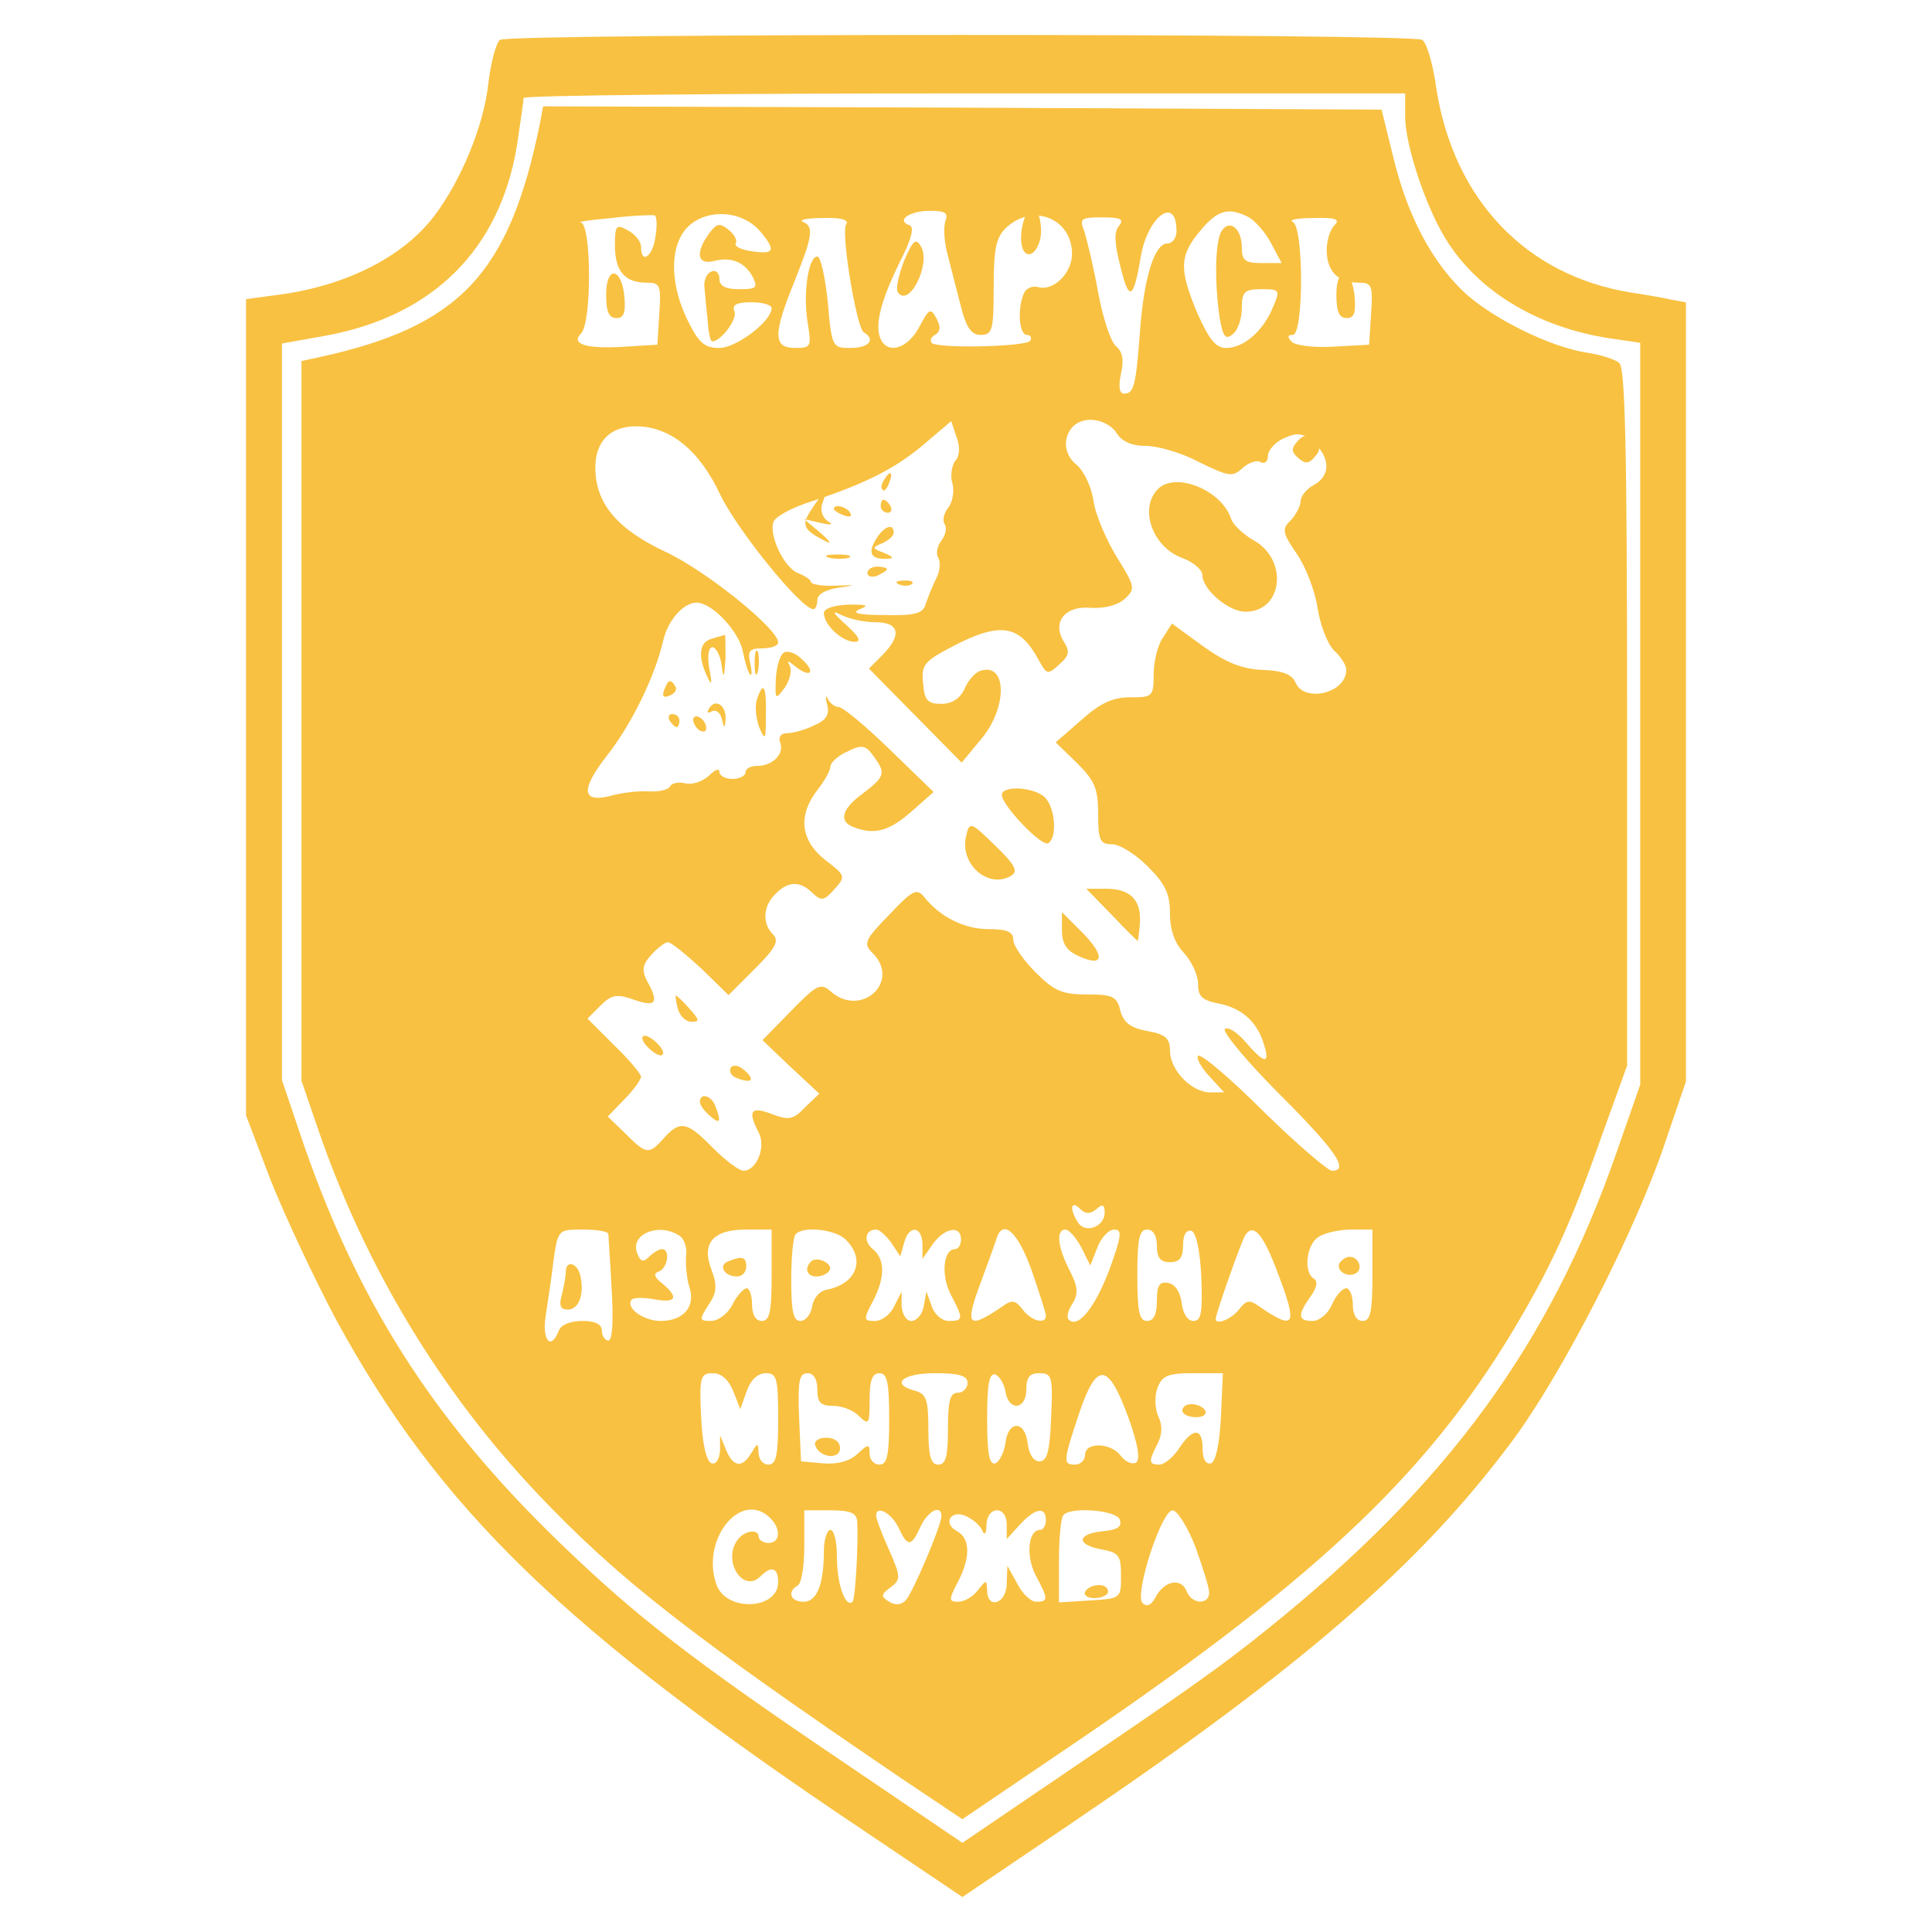 <svg xmlns="http://www.w3.org/2000/svg" xmlns:xlink="http://www.w3.org/1999/xlink" version="1.1" width="1000" height="1000" viewBox="0 0 1000 1000" xml:space="preserve">
<desc>Created with Fabric.js 3.5.0</desc>
<defs>
</defs>
<rect x="0" y="0" width="100%" height="100%" fill="rgba(51,51,51,0)"/>
<g transform="matrix(0.435 0 0 0.435 534.393 386.578)" id="b18a8e05-3f3c-49b9-b940-e98a12ee3b6f">
<rect style="stroke: none; stroke-width: 1; stroke-dasharray: none; stroke-linecap: butt; stroke-dashoffset: 0; stroke-linejoin: miter; stroke-miterlimit: 4; is-custom-font: none; font-file-url: none; fill: rgb(255,255,255); fill-rule: nonzero; opacity: 1; visibility: hidden;" vector-effect="non-scaling-stroke" x="-540" y="-540" rx="0" ry="0" width="1080" height="1080"/>
</g>
<g transform="matrix(0.338 0 0 -0.338 499.995 499.994)" id="849957">
<path style="stroke: none; stroke-width: 1; stroke-dasharray: none; stroke-linecap: butt; stroke-dashoffset: 0; stroke-linejoin: miter; stroke-miterlimit: 4; is-custom-font: none; font-file-url: none; fill: rgb(248,193,65); fill-rule: nonzero; opacity: 1;" vector-effect="non-scaling-stroke" transform=" translate(-2027.5, -1923.75)" d="M 1314 3342 C 1308 3338 1300 3308 1296 3275 C 1289 3210 1254 3126 1213 3072 C 1165 3009 1076 2964 970 2951 L 925 2945 L 925 2320 L 925 1695 L 963 1595 C 985 1540 1030 1444 1063 1382 C 1221 1092 1412 907 1869 601 L 2022 498 L 2189 611 C 2542 850 2722 1006 2863 1195 C 2940 1298 3054 1520 3099 1656 L 3130 1747 L 3130 2343 L 3130 2940 L 3108 2944 C 3095 2947 3067 2952 3046 2955 C 2885 2981 2775 3097 2748 3266 C 2743 3304 2733 3338 2726 3342 C 2712 3352 1329 3352 1314 3342 z M 2700 3225 C 2700 3179 2734 3079 2766 3031 C 2816 2954 2907 2901 3013 2885 L 3060 2878 L 3060 2310 L 3060 1742 L 3024 1639 C 2922 1345 2765 1130 2490 909 C 2417 850 2364 813 2178 687 L 2022 581 L 1845 701 C 1608 861 1523 927 1406 1040 C 1209 1230 1092 1415 1006 1672 L 980 1749 L 980 2313 L 980 2877 L 1047 2889 C 1211 2919 1314 3021 1340 3181 C 1345 3216 1350 3248 1350 3253 C 1350 3257 1654 3260 2025 3260 L 2700 3260 L 2700 3225 z" stroke-linecap="round"/>
</g>
<g transform="matrix(0.338 0 0 -0.338 499.111 498.33)" id="41556">
<path style="stroke: none; stroke-width: 1; stroke-dasharray: none; stroke-linecap: butt; stroke-dashoffset: 0; stroke-linejoin: miter; stroke-miterlimit: 4; is-custom-font: none; font-file-url: none; fill: rgb(248,193,65); fill-rule: nonzero; opacity: 1;" vector-effect="non-scaling-stroke" transform=" translate(-2025, -1928.5)" d="M 1375 3213 C 1328 2983 1252 2903 1038 2856 L 1010 2850 L 1010 2299 L 1010 1748 L 1036 1672 C 1108 1463 1222 1274 1370 1117 C 1495 985 1604 900 1928 680 L 2022 617 L 2168 716 C 2554 976 2728 1138 2864 1363 C 2922 1460 2953 1526 3001 1663 L 3040 1771 L 3040 2304 C 3040 2719 3037 2840 3028 2847 C 3021 2853 2998 2860 2977 2863 C 2922 2872 2838 2913 2793 2953 C 2742 3000 2704 3071 2682 3162 L 2664 3235 L 2022 3238 L 1380 3240 L 1375 3213 z M 1552 3040 C 1548 3010 1530 2997 1530 3025 C 1530 3033 1521 3044 1510 3050 C 1492 3060 1490 3058 1490 3027 C 1490 2988 1505 2970 1538 2970 C 1559 2970 1561 2967 1558 2923 L 1555 2875 L 1506 2872 C 1446 2868 1422 2876 1438 2892 C 1455 2909 1454 3059 1438 3062 C 1431 3063 1452 3066 1485 3069 C 1518 3073 1548 3074 1551 3073 C 1554 3072 1555 3057 1552 3040 z M 1713 3048 C 1737 3019 1734 3013 1700 3018 C 1684 3020 1672 3026 1675 3030 C 1678 3034 1673 3044 1664 3051 C 1650 3062 1646 3061 1634 3045 C 1613 3016 1616 2997 1641 3003 C 1668 3010 1688 3002 1701 2979 C 1709 2962 1707 2960 1680 2960 C 1659 2960 1650 2965 1650 2976 C 1650 2985 1644 2990 1638 2987 C 1631 2985 1626 2974 1627 2964 C 1628 2954 1630 2930 1632 2913 C 1633 2895 1636 2880 1639 2880 C 1652 2880 1678 2914 1673 2926 C 1669 2936 1676 2940 1699 2940 C 1716 2940 1730 2936 1730 2931 C 1730 2911 1676 2870 1650 2870 C 1627 2870 1618 2878 1601 2913 C 1578 2960 1574 3010 1591 3041 C 1613 3083 1680 3087 1713 3048 z M 1996 3064 C 1993 3055 1994 3032 2000 3011 C 2005 2991 2014 2956 2020 2933 C 2028 2901 2036 2890 2050 2890 C 2068 2890 2070 2897 2070 2963 C 2070 3024 2074 3040 2090 3055 C 2131 3092 2190 3068 2190 3014 C 2190 2985 2162 2957 2139 2963 C 2129 2966 2119 2961 2116 2953 C 2106 2929 2109 2890 2121 2890 C 2126 2890 2129 2886 2126 2881 C 2120 2872 1991 2869 1976 2877 C 1972 2880 1973 2886 1980 2890 C 1989 2895 1989 2903 1982 2916 C 1973 2932 1971 2930 1956 2902 C 1938 2868 1906 2859 1896 2886 C 1888 2907 1898 2945 1928 3005 C 1944 3037 1949 3055 1941 3058 C 1920 3065 1941 3080 1972 3080 C 1996 3080 2001 3077 1996 3064 z M 2350 3049 C 2350 3039 2344 3030 2336 3030 C 2316 3030 2300 2977 2294 2895 C 2288 2814 2285 2800 2270 2800 C 2262 2800 2261 2811 2265 2831 C 2270 2852 2267 2865 2257 2873 C 2249 2880 2237 2917 2230 2955 C 2223 2994 2213 3035 2209 3048 C 2201 3068 2203 3070 2236 3070 C 2265 3070 2270 3067 2262 3057 C 2254 3048 2255 3030 2264 2995 C 2277 2941 2284 2943 2295 3008 C 2305 3071 2350 3105 2350 3049 z M 2461 3070 C 2471 3064 2487 3046 2495 3030 L 2511 3000 L 2480 3000 C 2455 3000 2450 3004 2450 3024 C 2450 3053 2431 3068 2419 3049 C 2409 3033 2408 2971 2416 2917 C 2421 2887 2425 2882 2436 2891 C 2444 2897 2450 2915 2450 2931 C 2450 2956 2454 2960 2480 2960 C 2508 2960 2509 2959 2498 2933 C 2483 2896 2453 2870 2426 2870 C 2410 2870 2400 2883 2382 2923 C 2354 2990 2354 3011 2386 3049 C 2413 3082 2430 3086 2461 3070 z M 1844 3059 C 1836 3045 1860 2901 1871 2894 C 1890 2883 1879 2870 1851 2870 C 1823 2870 1822 2871 1816 2940 C 1812 2979 1805 3010 1800 3010 C 1786 3010 1778 2953 1785 2910 C 1791 2872 1791 2870 1766 2870 C 1732 2870 1732 2891 1765 2972 C 1793 3042 1795 3056 1778 3063 C 1771 3066 1784 3069 1808 3069 C 1837 3070 1849 3066 1844 3059 z M 2592 3058 C 2585 3051 2580 3034 2580 3020 C 2580 2988 2597 2970 2628 2970 C 2649 2970 2651 2967 2648 2923 L 2645 2875 L 2591 2872 C 2561 2870 2532 2874 2527 2879 C 2519 2887 2520 2890 2528 2890 C 2545 2890 2545 3056 2528 3063 C 2521 3066 2535 3069 2560 3069 C 2594 3070 2601 3067 2592 3058 z M 2011 2697 C 2006 2690 2003 2674 2007 2662 C 2010 2650 2007 2633 2000 2625 C 1994 2617 1991 2606 1995 2600 C 1999 2594 1996 2583 1990 2575 C 1984 2567 1981 2556 1985 2549 C 1989 2543 1988 2528 1982 2517 C 1976 2505 1969 2487 1966 2478 C 1962 2463 1949 2460 1903 2461 C 1863 2461 1851 2464 1865 2470 C 1880 2476 1876 2477 1848 2477 C 1825 2476 1810 2471 1810 2464 C 1810 2446 1838 2420 1857 2420 C 1868 2420 1864 2428 1844 2446 C 1823 2465 1821 2469 1837 2461 C 1849 2455 1872 2450 1889 2450 C 1926 2450 1930 2430 1899 2399 L 1879 2379 L 1950 2307 L 2021 2235 L 2050 2270 C 2092 2319 2091 2391 2048 2375 C 2041 2372 2030 2360 2025 2347 C 2018 2333 2006 2325 1990 2325 C 1969 2325 1964 2330 1962 2356 C 1959 2385 1963 2390 2009 2414 C 2081 2451 2110 2446 2139 2392 C 2151 2370 2153 2369 2170 2385 C 2186 2399 2187 2405 2177 2421 C 2159 2451 2180 2476 2220 2472 C 2240 2471 2260 2476 2271 2486 C 2287 2501 2287 2504 2259 2549 C 2243 2575 2226 2614 2223 2635 C 2220 2657 2208 2682 2197 2691 C 2167 2715 2181 2760 2218 2760 C 2234 2760 2250 2752 2258 2740 C 2266 2727 2281 2720 2303 2720 C 2322 2720 2359 2709 2385 2695 C 2430 2673 2436 2672 2451 2686 C 2461 2695 2474 2699 2479 2695 C 2485 2692 2490 2696 2490 2705 C 2490 2713 2501 2726 2515 2732 C 2536 2741 2543 2740 2560 2725 C 2586 2702 2586 2674 2560 2660 C 2549 2654 2540 2643 2540 2635 C 2540 2628 2533 2615 2525 2606 C 2511 2593 2512 2587 2534 2555 C 2548 2535 2562 2498 2566 2472 C 2570 2446 2581 2417 2591 2407 C 2602 2397 2610 2384 2610 2377 C 2610 2341 2545 2326 2532 2358 C 2527 2370 2512 2376 2482 2377 C 2451 2378 2426 2388 2391 2413 L 2343 2448 L 2329 2426 C 2321 2415 2315 2389 2315 2370 C 2315 2336 2313 2335 2279 2335 C 2252 2335 2233 2326 2204 2300 L 2165 2266 L 2198 2234 C 2225 2207 2230 2195 2230 2156 C 2230 2116 2233 2110 2251 2110 C 2263 2110 2287 2095 2306 2076 C 2333 2049 2340 2034 2340 2004 C 2340 1979 2347 1959 2361 1944 C 2373 1931 2383 1910 2383 1896 C 2383 1877 2389 1871 2415 1866 C 2450 1859 2474 1838 2484 1803 C 2494 1772 2484 1774 2455 1808 C 2442 1823 2428 1831 2424 1827 C 2420 1823 2457 1778 2508 1727 C 2595 1640 2615 1610 2588 1610 C 2582 1610 2534 1651 2483 1701 C 2432 1752 2387 1790 2383 1786 C 2380 1783 2387 1769 2400 1755 L 2423 1730 L 2402 1730 C 2373 1730 2340 1764 2340 1794 C 2340 1813 2333 1819 2305 1824 C 2279 1829 2269 1837 2264 1855 C 2259 1877 2252 1880 2213 1880 C 2175 1880 2163 1885 2134 1914 C 2115 1933 2100 1955 2100 1964 C 2100 1976 2090 1980 2062 1980 C 2025 1980 1987 1999 1963 2030 C 1952 2043 1945 2039 1910 2002 C 1873 1964 1870 1958 1884 1944 C 1929 1900 1867 1843 1820 1885 C 1805 1898 1799 1895 1760 1855 L 1716 1810 L 1759 1769 L 1803 1728 L 1781 1707 C 1763 1688 1756 1687 1730 1697 C 1698 1709 1693 1702 1710 1669 C 1722 1647 1707 1610 1687 1610 C 1680 1610 1659 1626 1640 1645 C 1601 1685 1590 1688 1565 1660 C 1542 1634 1538 1635 1506 1667 L 1479 1693 L 1505 1720 C 1519 1734 1530 1750 1530 1754 C 1530 1758 1512 1780 1489 1802 L 1448 1843 L 1468 1863 C 1485 1880 1493 1881 1519 1872 C 1553 1860 1558 1867 1539 1901 C 1531 1917 1532 1926 1546 1941 C 1555 1951 1567 1960 1571 1960 C 1576 1960 1598 1942 1622 1920 L 1664 1879 L 1704 1919 C 1736 1951 1742 1962 1732 1972 C 1715 1989 1717 2016 1736 2034 C 1755 2054 1774 2054 1793 2035 C 1806 2023 1810 2023 1826 2041 C 1844 2061 1843 2062 1812 2086 C 1774 2116 1770 2154 1800 2193 C 1811 2207 1820 2223 1820 2229 C 1820 2235 1832 2246 1846 2252 C 1868 2263 1874 2262 1886 2245 C 1905 2219 1904 2214 1870 2188 C 1837 2164 1832 2145 1856 2136 C 1887 2124 1910 2130 1944 2160 L 1978 2190 L 1911 2255 C 1874 2291 1839 2320 1833 2320 C 1827 2320 1819 2326 1816 2333 C 1813 2339 1812 2336 1815 2324 C 1819 2309 1814 2300 1795 2292 C 1781 2285 1762 2280 1753 2280 C 1744 2280 1740 2274 1743 2266 C 1750 2249 1732 2230 1708 2230 C 1698 2230 1690 2226 1690 2220 C 1690 2215 1681 2210 1670 2210 C 1659 2210 1650 2215 1650 2221 C 1650 2227 1643 2224 1634 2215 C 1624 2206 1609 2201 1599 2203 C 1588 2206 1577 2204 1574 2198 C 1571 2193 1556 2190 1542 2191 C 1527 2192 1502 2189 1487 2185 C 1439 2172 1436 2192 1478 2246 C 1515 2293 1551 2366 1564 2422 C 1571 2453 1595 2480 1615 2480 C 1639 2480 1680 2436 1686 2405 C 1689 2389 1694 2373 1697 2370 C 1700 2367 1700 2375 1697 2388 C 1693 2406 1696 2410 1716 2410 C 1729 2410 1740 2414 1740 2419 C 1740 2440 1628 2530 1567 2558 C 1493 2593 1460 2632 1460 2687 C 1460 2727 1483 2750 1522 2750 C 1574 2750 1619 2714 1651 2646 C 1676 2593 1775 2470 1794 2470 C 1797 2470 1800 2476 1800 2484 C 1800 2493 1813 2500 1833 2503 C 1861 2507 1860 2507 1828 2506 C 1807 2505 1790 2508 1790 2512 C 1790 2515 1781 2521 1771 2525 C 1750 2532 1725 2583 1733 2604 C 1736 2612 1762 2626 1791 2635 C 1876 2663 1922 2687 1965 2724 L 2005 2758 L 2013 2734 C 2019 2719 2018 2704 2011 2697 z M 2227 1551 C 2237 1560 2240 1558 2240 1546 C 2240 1524 2210 1513 2199 1531 C 2186 1551 2188 1566 2202 1552 C 2210 1544 2217 1543 2227 1551 z M 1480 1513 C 1480 1508 1483 1470 1485 1428 C 1488 1379 1486 1350 1480 1350 C 1475 1350 1470 1357 1470 1365 C 1470 1375 1460 1380 1440 1380 C 1422 1380 1407 1374 1404 1365 C 1392 1334 1378 1350 1384 1388 C 1387 1408 1393 1446 1396 1473 C 1403 1520 1403 1520 1441 1520 C 1463 1520 1480 1517 1480 1513 z M 1588 1511 C 1596 1507 1601 1492 1599 1479 C 1598 1466 1600 1445 1604 1432 C 1614 1402 1595 1380 1560 1380 C 1533 1380 1505 1401 1516 1413 C 1520 1416 1535 1416 1551 1413 C 1584 1407 1588 1416 1563 1437 C 1550 1447 1548 1453 1558 1456 C 1571 1462 1575 1490 1562 1490 C 1558 1490 1549 1485 1542 1478 C 1533 1469 1529 1471 1524 1484 C 1513 1513 1557 1531 1588 1511 z M 1730 1450 C 1730 1394 1727 1380 1715 1380 C 1706 1380 1700 1389 1700 1405 C 1700 1419 1696 1430 1692 1430 C 1687 1430 1677 1419 1670 1405 C 1663 1391 1648 1380 1637 1380 C 1619 1380 1619 1382 1633 1404 C 1646 1423 1647 1434 1638 1458 C 1622 1499 1640 1520 1691 1520 L 1730 1520 L 1730 1450 z M 1844 1504 C 1874 1474 1860 1437 1815 1428 C 1803 1426 1794 1415 1792 1402 C 1790 1390 1782 1380 1774 1380 C 1763 1380 1760 1395 1760 1443 C 1760 1478 1763 1510 1767 1513 C 1779 1526 1829 1520 1844 1504 z M 1913 1500 L 1927 1479 L 1933 1500 C 1940 1527 1960 1526 1961 1498 L 1961 1475 L 1977 1498 C 1995 1523 2020 1527 2020 1505 C 2020 1497 2016 1490 2011 1490 C 1993 1490 1989 1451 2004 1421 C 2024 1383 2024 1380 2001 1380 C 1991 1380 1979 1390 1975 1403 L 1967 1425 L 1963 1403 C 1961 1390 1952 1380 1944 1380 C 1936 1380 1930 1390 1929 1403 L 1929 1425 L 1918 1403 C 1912 1390 1899 1380 1888 1380 C 1871 1380 1870 1382 1885 1410 C 1904 1447 1904 1474 1885 1490 C 1870 1502 1873 1520 1890 1520 C 1895 1520 1905 1511 1913 1500 z M 2128 1458 C 2140 1423 2150 1392 2150 1388 C 2150 1374 2127 1380 2114 1398 C 2103 1412 2098 1413 2083 1402 C 2030 1366 2025 1372 2051 1441 C 2062 1471 2073 1501 2075 1508 C 2085 1536 2107 1516 2128 1458 z M 2204 1493 L 2218 1465 L 2229 1493 C 2235 1508 2246 1520 2255 1520 C 2267 1520 2266 1510 2247 1458 C 2225 1400 2199 1368 2185 1382 C 2181 1385 2184 1397 2191 1407 C 2200 1422 2199 1433 2186 1458 C 2168 1493 2165 1520 2180 1520 C 2185 1520 2196 1508 2204 1493 z M 2320 1495 C 2320 1477 2325 1470 2340 1470 C 2355 1470 2360 1477 2360 1496 C 2360 1512 2365 1520 2373 1518 C 2380 1515 2386 1489 2388 1447 C 2390 1393 2388 1380 2376 1380 C 2367 1380 2360 1391 2358 1407 C 2356 1424 2348 1436 2338 1438 C 2324 1441 2320 1435 2320 1411 C 2320 1390 2315 1380 2305 1380 C 2293 1380 2290 1394 2290 1450 C 2290 1506 2293 1520 2305 1520 C 2314 1520 2320 1511 2320 1495 z M 2506 1451 C 2536 1372 2531 1365 2477 1402 C 2462 1413 2457 1412 2446 1398 C 2435 1383 2410 1373 2410 1383 C 2410 1391 2449 1501 2455 1511 C 2468 1531 2483 1513 2506 1451 z M 2650 1450 C 2650 1394 2647 1380 2635 1380 C 2626 1380 2620 1389 2620 1405 C 2620 1419 2615 1430 2610 1430 C 2604 1430 2594 1419 2588 1405 C 2582 1391 2569 1380 2558 1380 C 2536 1380 2535 1389 2555 1417 C 2565 1431 2567 1441 2560 1445 C 2544 1455 2549 1498 2568 1509 C 2577 1515 2600 1520 2618 1520 L 2650 1520 L 2650 1450 z M 1671 1273 L 1682 1245 L 1692 1273 C 1698 1290 1709 1300 1721 1300 C 1738 1300 1740 1292 1740 1230 C 1740 1174 1737 1160 1725 1160 C 1717 1160 1710 1168 1710 1178 C 1709 1194 1709 1194 1699 1178 C 1685 1154 1671 1156 1660 1183 L 1651 1205 L 1651 1182 C 1650 1168 1645 1160 1638 1162 C 1630 1165 1624 1191 1622 1233 C 1619 1295 1621 1300 1640 1300 C 1653 1300 1664 1290 1671 1273 z M 1800 1275 C 1800 1255 1805 1250 1824 1250 C 1838 1250 1856 1243 1864 1234 C 1879 1220 1880 1222 1880 1259 C 1880 1289 1884 1300 1895 1300 C 1907 1300 1910 1286 1910 1230 C 1910 1174 1907 1160 1895 1160 C 1887 1160 1880 1167 1880 1177 C 1880 1192 1878 1192 1861 1176 C 1849 1165 1830 1160 1808 1162 L 1775 1165 L 1772 1233 C 1770 1288 1772 1300 1785 1300 C 1794 1300 1800 1291 1800 1275 z M 2030 1285 C 2030 1277 2023 1270 2015 1270 C 2003 1270 2000 1257 2000 1215 C 2000 1173 1997 1160 1985 1160 C 1974 1160 1970 1173 1970 1214 C 1970 1259 1967 1268 1950 1273 C 1911 1283 1930 1300 1980 1300 C 2018 1300 2030 1296 2030 1285 z M 2088 1272 C 2093 1241 2120 1244 2120 1275 C 2120 1294 2125 1300 2140 1300 C 2159 1300 2161 1295 2158 1233 C 2156 1180 2152 1165 2140 1165 C 2131 1165 2124 1176 2122 1193 C 2118 1228 2092 1228 2088 1193 C 2086 1179 2079 1165 2073 1162 C 2063 1159 2060 1177 2060 1230 C 2060 1283 2063 1301 2073 1298 C 2079 1295 2086 1284 2088 1272 z M 2276 1233 C 2291 1191 2295 1168 2288 1163 C 2282 1160 2272 1164 2265 1173 C 2250 1194 2210 1195 2210 1175 C 2210 1167 2203 1160 2195 1160 C 2176 1160 2176 1164 2201 1239 C 2228 1318 2245 1317 2276 1233 z M 2418 1233 C 2416 1191 2410 1165 2403 1162 C 2395 1160 2390 1168 2390 1184 C 2390 1217 2375 1217 2354 1185 C 2345 1171 2331 1160 2324 1160 C 2307 1160 2307 1165 2321 1192 C 2328 1206 2329 1220 2322 1234 C 2317 1246 2316 1265 2321 1278 C 2328 1296 2337 1300 2375 1300 L 2421 1300 L 2418 1233 z M 1728 1078 C 1745 1061 1743 1040 1725 1040 C 1717 1040 1710 1045 1710 1050 C 1710 1062 1688 1059 1678 1045 C 1654 1013 1686 962 1713 989 C 1730 1006 1740 1002 1740 980 C 1740 938 1662 934 1646 975 C 1620 1044 1683 1123 1728 1078 z M 1861 1073 C 1863 1035 1858 955 1854 950 C 1843 940 1830 977 1830 1018 C 1830 1041 1826 1060 1820 1060 C 1815 1060 1810 1045 1810 1028 C 1810 976 1799 950 1779 950 C 1759 950 1753 965 1770 975 C 1776 978 1780 1006 1780 1036 L 1780 1090 L 1820 1090 C 1851 1090 1860 1086 1861 1073 z M 1925 1062 C 1938 1034 1944 1034 1958 1065 C 1969 1089 1990 1100 1990 1081 C 1990 1067 1947 966 1936 953 C 1929 945 1920 944 1910 950 C 1897 958 1897 961 1912 972 C 1928 984 1928 988 1910 1029 C 1899 1053 1890 1077 1890 1082 C 1890 1099 1915 1085 1925 1062 z M 2053 1058 C 2056 1051 2059 1055 2059 1068 C 2060 1097 2090 1098 2090 1068 L 2090 1046 L 2110 1068 C 2134 1094 2150 1096 2150 1075 C 2150 1067 2146 1060 2141 1060 C 2123 1060 2119 1021 2134 991 C 2154 954 2154 950 2135 950 C 2127 950 2114 962 2106 978 L 2091 1005 L 2090 978 C 2090 947 2060 937 2060 968 C 2059 984 2059 984 2046 968 C 2039 958 2025 950 2016 950 C 2001 950 2001 953 2015 980 C 2035 1018 2034 1047 2014 1058 C 1990 1071 2006 1093 2030 1080 C 2040 1075 2051 1065 2053 1058 z M 2263 1076 C 2267 1065 2260 1060 2237 1058 C 2197 1054 2196 1037 2236 1030 C 2262 1025 2265 1021 2265 990 C 2265 955 2265 955 2218 952 L 2170 949 L 2170 1013 C 2170 1048 2173 1080 2177 1083 C 2190 1096 2258 1090 2263 1076 z M 2379 1034 C 2390 1003 2400 972 2400 964 C 2400 945 2374 946 2366 965 C 2358 987 2333 983 2319 959 C 2312 945 2305 941 2298 948 C 2285 961 2327 1090 2344 1090 C 2351 1090 2367 1065 2379 1034 z" stroke-linecap="round"/>
</g>
<g transform="matrix(0.338 0 0 -0.338 318.568 153.106)" id="553098">
<path style="stroke: none; stroke-width: 1; stroke-dasharray: none; stroke-linecap: butt; stroke-dashoffset: 0; stroke-linejoin: miter; stroke-miterlimit: 4; is-custom-font: none; font-file-url: none; fill: rgb(248,193,65); fill-rule: nonzero; opacity: 1;" vector-effect="non-scaling-stroke" transform=" translate(-1504.289, -2924.088)" d="M 1490 2926 C 1490 2900 1494 2890 1506 2890 C 1517 2890 1520 2898 1518 2922 C 1514 2968 1490 2971 1490 2926 z" stroke-linecap="round"/>
</g>
<g transform="matrix(0.338 0 0 -0.338 533.679 119.657)" id="534363">
<path style="stroke: none; stroke-width: 1; stroke-dasharray: none; stroke-linecap: butt; stroke-dashoffset: 0; stroke-linejoin: miter; stroke-miterlimit: 4; is-custom-font: none; font-file-url: none; fill: rgb(248,193,65); fill-rule: nonzero; opacity: 1;" vector-effect="non-scaling-stroke" transform=" translate(-2124.677, -3020.534)" d="M 2116 3044 C 2104 3013 2109 2980 2125 2986 C 2133 2990 2140 3005 2140 3020 C 2140 3053 2125 3068 2116 3044 z" stroke-linecap="round"/>
</g>
<g transform="matrix(0.338 0 0 -0.338 471.184 139.062)" id="189463">
<path style="stroke: none; stroke-width: 1; stroke-dasharray: none; stroke-linecap: butt; stroke-dashoffset: 0; stroke-linejoin: miter; stroke-miterlimit: 4; is-custom-font: none; font-file-url: none; fill: rgb(248,193,65); fill-rule: nonzero; opacity: 1;" vector-effect="non-scaling-stroke" transform=" translate(-1944.424, -2964.567)" d="M 1935 2977 C 1927 2956 1922 2935 1925 2929 C 1942 2903 1976 2971 1961 2998 C 1953 3012 1949 3009 1935 2977 z" stroke-linecap="round"/>
</g>
<g transform="matrix(0.338 0 0 -0.338 696.542 153.106)" id="511242">
<path style="stroke: none; stroke-width: 1; stroke-dasharray: none; stroke-linecap: butt; stroke-dashoffset: 0; stroke-linejoin: miter; stroke-miterlimit: 4; is-custom-font: none; font-file-url: none; fill: rgb(248,193,65); fill-rule: nonzero; opacity: 1;" vector-effect="non-scaling-stroke" transform=" translate(-2594.289, -2924.088)" d="M 2580 2926 C 2580 2900 2584 2890 2596 2890 C 2607 2890 2610 2898 2608 2922 C 2604 2968 2580 2971 2580 2926 z" stroke-linecap="round"/>
</g>
<g transform="matrix(0.338 0 0 -0.338 675.97 232.534)" id="40931">
<path style="stroke: none; stroke-width: 1; stroke-dasharray: none; stroke-linecap: butt; stroke-dashoffset: 0; stroke-linejoin: miter; stroke-miterlimit: 4; is-custom-font: none; font-file-url: none; fill: rgb(248,193,65); fill-rule: nonzero; opacity: 1;" vector-effect="non-scaling-stroke" transform=" translate(-2535, -2695)" d="M 2521 2706 C 2512 2696 2513 2690 2524 2681 C 2534 2672 2540 2673 2549 2684 C 2558 2694 2557 2700 2546 2709 C 2536 2718 2530 2717 2521 2706 z" stroke-linecap="round"/>
</g>
<g transform="matrix(0.338 0 0 -0.338 458.777 249.412)" id="30650">
<path style="stroke: none; stroke-width: 1; stroke-dasharray: none; stroke-linecap: butt; stroke-dashoffset: 0; stroke-linejoin: miter; stroke-miterlimit: 4; is-custom-font: none; font-file-url: none; fill: rgb(248,193,65); fill-rule: nonzero; opacity: 1;" vector-effect="non-scaling-stroke" transform=" translate(-1908.658, -2646.321)" d="M 1905 2649 C 1901 2643 1900 2637 1903 2634 C 1905 2631 1910 2636 1913 2645 C 1920 2662 1914 2665 1905 2649 z" stroke-linecap="round"/>
</g>
<g transform="matrix(0.338 0 0 -0.338 627.854 283.094)" id="823439">
<path style="stroke: none; stroke-width: 1; stroke-dasharray: none; stroke-linecap: butt; stroke-dashoffset: 0; stroke-linejoin: miter; stroke-miterlimit: 4; is-custom-font: none; font-file-url: none; fill: rgb(248,193,65); fill-rule: nonzero; opacity: 1;" vector-effect="non-scaling-stroke" transform=" translate(-2396.207, -2549.215)" d="M 2312 2638 C 2282 2608 2304 2548 2350 2532 C 2366 2526 2380 2514 2380 2506 C 2380 2484 2420 2450 2446 2450 C 2503 2450 2512 2529 2459 2559 C 2443 2568 2427 2583 2424 2592 C 2410 2636 2339 2665 2312 2638 z" stroke-linecap="round"/>
</g>
<g transform="matrix(0.338 0 0 -0.338 423.12 268.244)" id="828219">
<path style="stroke: none; stroke-width: 1; stroke-dasharray: none; stroke-linecap: butt; stroke-dashoffset: 0; stroke-linejoin: miter; stroke-miterlimit: 4; is-custom-font: none; font-file-url: none; fill: rgb(248,193,65); fill-rule: nonzero; opacity: 1;" vector-effect="non-scaling-stroke" transform=" translate(-1805.83, -2592.057)" d="M 1797 2606 C 1780 2581 1784 2574 1820 2556 C 1828 2552 1824 2558 1810 2570 L 1785 2591 L 1810 2585 C 1828 2581 1831 2582 1821 2588 C 1813 2594 1810 2605 1813 2614 C 1822 2637 1815 2634 1797 2606 z" stroke-linecap="round"/>
</g>
<g transform="matrix(0.338 0 0 -0.338 458.623 262.027)" id="802270">
<path style="stroke: none; stroke-width: 1; stroke-dasharray: none; stroke-linecap: butt; stroke-dashoffset: 0; stroke-linejoin: miter; stroke-miterlimit: 4; is-custom-font: none; font-file-url: none; fill: rgb(248,193,65); fill-rule: nonzero; opacity: 1;" vector-effect="non-scaling-stroke" transform=" translate(-1908.205, -2610)" d="M 1900 2610 C 1900 2605 1905 2600 1911 2600 C 1916 2600 1918 2605 1915 2610 C 1912 2616 1907 2620 1904 2620 C 1902 2620 1900 2616 1900 2610 z" stroke-linecap="round"/>
</g>
<g transform="matrix(0.338 0 0 -0.338 436.019 264.68)" id="653951">
<path style="stroke: none; stroke-width: 1; stroke-dasharray: none; stroke-linecap: butt; stroke-dashoffset: 0; stroke-linejoin: miter; stroke-miterlimit: 4; is-custom-font: none; font-file-url: none; fill: rgb(248,193,65); fill-rule: nonzero; opacity: 1;" vector-effect="non-scaling-stroke" transform=" translate(-1842.998, -2602.309)" d="M 1830 2606 C 1830 2604 1837 2599 1846 2596 C 1854 2593 1858 2594 1855 2600 C 1849 2610 1830 2614 1830 2606 z" stroke-linecap="round"/>
</g>
<g transform="matrix(0.338 0 0 -0.338 456.827 280.988)" id="39892">
<path style="stroke: none; stroke-width: 1; stroke-dasharray: none; stroke-linecap: butt; stroke-dashoffset: 0; stroke-linejoin: miter; stroke-miterlimit: 4; is-custom-font: none; font-file-url: none; fill: rgb(248,193,65); fill-rule: nonzero; opacity: 1;" vector-effect="non-scaling-stroke" transform=" translate(-1903.002, -2555.327)" d="M 1893 2561 C 1880 2540 1885 2530 1909 2531 C 1921 2531 1920 2534 1905 2540 C 1887 2547 1886 2548 1903 2555 C 1912 2559 1920 2566 1920 2571 C 1920 2586 1905 2581 1893 2561 z" stroke-linecap="round"/>
</g>
<g transform="matrix(0.338 0 0 -0.338 433.811 288.113)" id="961266">
<path style="stroke: none; stroke-width: 1; stroke-dasharray: none; stroke-linecap: butt; stroke-dashoffset: 0; stroke-linejoin: miter; stroke-miterlimit: 4; is-custom-font: none; font-file-url: none; fill: rgb(248,193,65); fill-rule: nonzero; opacity: 1;" vector-effect="non-scaling-stroke" transform=" translate(-1836.613, -2534.75)" d="M 1823 2533 C 1832 2531 1846 2531 1853 2533 C 1859 2536 1852 2538 1835 2538 C 1819 2538 1813 2536 1823 2533 z" stroke-linecap="round"/>
</g>
<g transform="matrix(0.338 0 0 -0.338 454.044 295.891)" id="737320">
<path style="stroke: none; stroke-width: 1; stroke-dasharray: none; stroke-linecap: butt; stroke-dashoffset: 0; stroke-linejoin: miter; stroke-miterlimit: 4; is-custom-font: none; font-file-url: none; fill: rgb(248,193,65); fill-rule: nonzero; opacity: 1;" vector-effect="non-scaling-stroke" transform=" translate(-1895, -2512.295)" d="M 1880 2510 C 1880 2505 1887 2503 1895 2506 C 1903 2510 1910 2514 1910 2516 C 1910 2518 1903 2520 1895 2520 C 1887 2520 1880 2516 1880 2510 z" stroke-linecap="round"/>
</g>
<g transform="matrix(0.338 0 0 -0.338 468.219 301.818)" id="989391">
<path style="stroke: none; stroke-width: 1; stroke-dasharray: none; stroke-linecap: butt; stroke-dashoffset: 0; stroke-linejoin: miter; stroke-miterlimit: 4; is-custom-font: none; font-file-url: none; fill: rgb(248,193,65); fill-rule: nonzero; opacity: 1;" vector-effect="non-scaling-stroke" transform=" translate(-1935.862, -2495.192)" d="M 1928 2493 C 1935 2490 1944 2491 1947 2494 C 1951 2497 1945 2500 1934 2499 C 1923 2499 1920 2496 1928 2493 z" stroke-linecap="round"/>
</g>
<g transform="matrix(0.338 0 0 -0.338 369.179 340.935)" id="291665">
<path style="stroke: none; stroke-width: 1; stroke-dasharray: none; stroke-linecap: butt; stroke-dashoffset: 0; stroke-linejoin: miter; stroke-miterlimit: 4; is-custom-font: none; font-file-url: none; fill: rgb(248,193,65); fill-rule: nonzero; opacity: 1;" vector-effect="non-scaling-stroke" transform=" translate(-1650.237, -2382.448)" d="M 1648 2413 C 1629 2408 1626 2387 1641 2355 C 1648 2340 1649 2343 1644 2368 C 1641 2387 1643 2400 1649 2400 C 1654 2400 1661 2388 1663 2373 C 1666 2350 1667 2352 1669 2383 C 1669 2403 1669 2419 1668 2419 C 1666 2418 1657 2416 1648 2413 z" stroke-linecap="round"/>
</g>
<g transform="matrix(0.338 0 0 -0.338 391.703 342.937)" id="935035">
<path style="stroke: none; stroke-width: 1; stroke-dasharray: none; stroke-linecap: butt; stroke-dashoffset: 0; stroke-linejoin: miter; stroke-miterlimit: 4; is-custom-font: none; font-file-url: none; fill: rgb(248,193,65); fill-rule: nonzero; opacity: 1;" vector-effect="non-scaling-stroke" transform=" translate(-1715.25, -2376.613)" d="M 1712 2375 C 1712 2359 1714 2353 1717 2363 C 1719 2372 1719 2386 1717 2393 C 1714 2399 1712 2392 1712 2375 z" stroke-linecap="round"/>
</g>
<g transform="matrix(0.338 0 0 -0.338 410.403 348.842)" id="494450">
<path style="stroke: none; stroke-width: 1; stroke-dasharray: none; stroke-linecap: butt; stroke-dashoffset: 0; stroke-linejoin: miter; stroke-miterlimit: 4; is-custom-font: none; font-file-url: none; fill: rgb(248,193,65); fill-rule: nonzero; opacity: 1;" vector-effect="non-scaling-stroke" transform=" translate(-1769.161, -2359.597)" d="M 1755 2392 C 1749 2388 1744 2370 1743 2352 C 1742 2320 1742 2319 1757 2339 C 1765 2351 1768 2366 1764 2373 C 1759 2381 1762 2380 1773 2371 C 1797 2352 1805 2363 1782 2383 C 1773 2392 1760 2396 1755 2392 z" stroke-linecap="round"/>
</g>
<g transform="matrix(0.338 0 0 -0.338 346.578 356.617)" id="928284">
<path style="stroke: none; stroke-width: 1; stroke-dasharray: none; stroke-linecap: butt; stroke-dashoffset: 0; stroke-linejoin: miter; stroke-miterlimit: 4; is-custom-font: none; font-file-url: none; fill: rgb(248,193,65); fill-rule: nonzero; opacity: 1;" vector-effect="non-scaling-stroke" transform=" translate(-1585.129, -2337.203)" d="M 1577 2336 C 1573 2326 1576 2323 1585 2327 C 1593 2330 1597 2336 1594 2341 C 1587 2353 1583 2352 1577 2336 z" stroke-linecap="round"/>
</g>
<g transform="matrix(0.338 0 0 -0.338 393.835 368.659)" id="681864">
<path style="stroke: none; stroke-width: 1; stroke-dasharray: none; stroke-linecap: butt; stroke-dashoffset: 0; stroke-linejoin: miter; stroke-miterlimit: 4; is-custom-font: none; font-file-url: none; fill: rgb(248,193,65); fill-rule: nonzero; opacity: 1;" vector-effect="non-scaling-stroke" transform=" translate(-1721.358, -2302.462)" d="M 1715 2321 C 1712 2311 1714 2292 1719 2279 C 1728 2258 1729 2260 1729 2298 C 1730 2343 1725 2352 1715 2321 z" stroke-linecap="round"/>
</g>
<g transform="matrix(0.338 0 0 -0.338 370.949 370.062)" id="232762">
<path style="stroke: none; stroke-width: 1; stroke-dasharray: none; stroke-linecap: butt; stroke-dashoffset: 0; stroke-linejoin: miter; stroke-miterlimit: 4; is-custom-font: none; font-file-url: none; fill: rgb(248,193,65); fill-rule: nonzero; opacity: 1;" vector-effect="non-scaling-stroke" transform=" translate(-1655.353, -2298.405)" d="M 1644 2309 C 1640 2302 1641 2300 1648 2304 C 1654 2307 1661 2302 1663 2293 C 1667 2277 1668 2277 1669 2292 C 1670 2313 1654 2324 1644 2309 z" stroke-linecap="round"/>
</g>
<g transform="matrix(0.338 0 0 -0.338 348.892 372.977)" id="647561">
<path style="stroke: none; stroke-width: 1; stroke-dasharray: none; stroke-linecap: butt; stroke-dashoffset: 0; stroke-linejoin: miter; stroke-miterlimit: 4; is-custom-font: none; font-file-url: none; fill: rgb(248,193,65); fill-rule: nonzero; opacity: 1;" vector-effect="non-scaling-stroke" transform=" translate(-1591.795, -2290)" d="M 1585 2290 C 1588 2285 1593 2280 1596 2280 C 1598 2280 1600 2285 1600 2290 C 1600 2296 1595 2300 1589 2300 C 1584 2300 1582 2296 1585 2290 z" stroke-linecap="round"/>
</g>
<g transform="matrix(0.338 0 0 -0.338 362.158 374.719)" id="484811">
<path style="stroke: none; stroke-width: 1; stroke-dasharray: none; stroke-linecap: butt; stroke-dashoffset: 0; stroke-linejoin: miter; stroke-miterlimit: 4; is-custom-font: none; font-file-url: none; fill: rgb(248,193,65); fill-rule: nonzero; opacity: 1;" vector-effect="non-scaling-stroke" transform=" translate(-1630, -2285)" d="M 1620 2291 C 1620 2286 1625 2278 1630 2275 C 1636 2272 1640 2273 1640 2279 C 1640 2284 1636 2292 1630 2295 C 1625 2298 1620 2297 1620 2291 z" stroke-linecap="round"/>
</g>
<g transform="matrix(0.338 0 0 -0.338 532.069 422.341)" id="575440">
<path style="stroke: none; stroke-width: 1; stroke-dasharray: none; stroke-linecap: butt; stroke-dashoffset: 0; stroke-linejoin: miter; stroke-miterlimit: 4; is-custom-font: none; font-file-url: none; fill: rgb(248,193,65); fill-rule: nonzero; opacity: 1;" vector-effect="non-scaling-stroke" transform=" translate(-2119.974, -2147.688)" d="M 2080 2180 C 2080 2164 2141 2100 2151 2106 C 2165 2114 2162 2160 2146 2176 C 2130 2192 2080 2195 2080 2180 z" stroke-linecap="round"/>
</g>
<g transform="matrix(0.338 0 0 -0.338 512.378 441.404)" id="507518">
<path style="stroke: none; stroke-width: 1; stroke-dasharray: none; stroke-linecap: butt; stroke-dashoffset: 0; stroke-linejoin: miter; stroke-miterlimit: 4; is-custom-font: none; font-file-url: none; fill: rgb(248,193,65); fill-rule: nonzero; opacity: 1;" vector-effect="non-scaling-stroke" transform=" translate(-2063.235, -2092.68)" d="M 2027 2119 C 2016 2077 2059 2037 2095 2057 C 2107 2064 2103 2073 2071 2104 C 2034 2140 2032 2141 2027 2119 z" stroke-linecap="round"/>
</g>
<g transform="matrix(0.338 0 0 -0.338 576.177 473.55)" id="172792">
<path style="stroke: none; stroke-width: 1; stroke-dasharray: none; stroke-linecap: butt; stroke-dashoffset: 0; stroke-linejoin: miter; stroke-miterlimit: 4; is-custom-font: none; font-file-url: none; fill: rgb(248,193,65); fill-rule: nonzero; opacity: 1;" vector-effect="non-scaling-stroke" transform=" translate(-2247.169, -2000)" d="M 2245 2000 C 2266 1978 2284 1960 2285 1960 C 2285 1960 2287 1972 2288 1986 C 2291 2022 2274 2040 2237 2040 L 2206 2040 L 2245 2000 z" stroke-linecap="round"/>
</g>
<g transform="matrix(0.338 0 0 -0.338 559.194 484.682)" id="682820">
<path style="stroke: none; stroke-width: 1; stroke-dasharray: none; stroke-linecap: butt; stroke-dashoffset: 0; stroke-linejoin: miter; stroke-miterlimit: 4; is-custom-font: none; font-file-url: none; fill: rgb(248,193,65); fill-rule: nonzero; opacity: 1;" vector-effect="non-scaling-stroke" transform=" translate(-2198.188, -1967.879)" d="M 2170 1977 C 2170 1957 2177 1946 2195 1938 C 2234 1920 2237 1937 2202 1973 L 2170 2005 L 2170 1977 z" stroke-linecap="round"/>
</g>
<g transform="matrix(0.338 0 0 -0.338 355.343 522.107)" id="568172">
<path style="stroke: none; stroke-width: 1; stroke-dasharray: none; stroke-linecap: butt; stroke-dashoffset: 0; stroke-linejoin: miter; stroke-miterlimit: 4; is-custom-font: none; font-file-url: none; fill: rgb(248,193,65); fill-rule: nonzero; opacity: 1;" vector-effect="non-scaling-stroke" transform=" translate(-1610.339, -1860)" d="M 1597 1860 C 1600 1849 1609 1840 1618 1840 C 1631 1840 1630 1843 1615 1860 C 1605 1871 1596 1880 1594 1880 C 1593 1880 1594 1871 1597 1860 z" stroke-linecap="round"/>
</g>
<g transform="matrix(0.338 0 0 -0.338 337.866 541.171)" id="588938">
<path style="stroke: none; stroke-width: 1; stroke-dasharray: none; stroke-linecap: butt; stroke-dashoffset: 0; stroke-linejoin: miter; stroke-miterlimit: 4; is-custom-font: none; font-file-url: none; fill: rgb(248,193,65); fill-rule: nonzero; opacity: 1;" vector-effect="non-scaling-stroke" transform=" translate(-1560, -1805)" d="M 1550 1805 C 1557 1797 1567 1790 1572 1790 C 1578 1790 1577 1797 1570 1805 C 1563 1813 1553 1820 1548 1820 C 1542 1820 1543 1813 1550 1805 z" stroke-linecap="round"/>
</g>
<g transform="matrix(0.338 0 0 -0.338 383.276 555.526)" id="385088">
<path style="stroke: none; stroke-width: 1; stroke-dasharray: none; stroke-linecap: butt; stroke-dashoffset: 0; stroke-linejoin: miter; stroke-miterlimit: 4; is-custom-font: none; font-file-url: none; fill: rgb(248,193,65); fill-rule: nonzero; opacity: 1;" vector-effect="non-scaling-stroke" transform=" translate(-1690.95, -1763.564)" d="M 1676 1772 C 1673 1766 1677 1759 1686 1756 C 1709 1747 1714 1754 1696 1769 C 1688 1776 1679 1777 1676 1772 z" stroke-linecap="round"/>
</g>
<g transform="matrix(0.338 0 0 -0.338 367.228 573.784)" id="427607">
<path style="stroke: none; stroke-width: 1; stroke-dasharray: none; stroke-linecap: butt; stroke-dashoffset: 0; stroke-linejoin: miter; stroke-miterlimit: 4; is-custom-font: none; font-file-url: none; fill: rgb(248,193,65); fill-rule: nonzero; opacity: 1;" vector-effect="non-scaling-stroke" transform=" translate(-1644.666, -1710.931)" d="M 1630 1721 C 1630 1716 1637 1707 1645 1700 C 1661 1686 1663 1690 1654 1714 C 1648 1731 1630 1736 1630 1721 z" stroke-linecap="round"/>
</g>
<g transform="matrix(0.338 0 0 -0.338 295.578 666.087)" id="681434">
<path style="stroke: none; stroke-width: 1; stroke-dasharray: none; stroke-linecap: butt; stroke-dashoffset: 0; stroke-linejoin: miter; stroke-miterlimit: 4; is-custom-font: none; font-file-url: none; fill: rgb(248,193,65); fill-rule: nonzero; opacity: 1;" vector-effect="non-scaling-stroke" transform=" translate(-1438.022, -1444.789)" d="M 1430 1468 C 1430 1461 1427 1445 1424 1433 C 1419 1416 1422 1410 1433 1410 C 1450 1410 1459 1434 1452 1463 C 1447 1482 1430 1486 1430 1468 z" stroke-linecap="round"/>
</g>
<g transform="matrix(0.338 0 0 -0.338 380.257 655.893)" id="806643">
<path style="stroke: none; stroke-width: 1; stroke-dasharray: none; stroke-linecap: butt; stroke-dashoffset: 0; stroke-linejoin: miter; stroke-miterlimit: 4; is-custom-font: none; font-file-url: none; fill: rgb(248,193,65); fill-rule: nonzero; opacity: 1;" vector-effect="non-scaling-stroke" transform=" translate(-1682.255, -1474.197)" d="M 1672 1483 C 1657 1477 1666 1460 1686 1460 C 1694 1460 1700 1467 1700 1475 C 1700 1490 1694 1492 1672 1483 z" stroke-linecap="round"/>
</g>
<g transform="matrix(0.338 0 0 -0.338 423.746 656.307)" id="797173">
<path style="stroke: none; stroke-width: 1; stroke-dasharray: none; stroke-linecap: butt; stroke-dashoffset: 0; stroke-linejoin: miter; stroke-miterlimit: 4; is-custom-font: none; font-file-url: none; fill: rgb(248,193,65); fill-rule: nonzero; opacity: 1;" vector-effect="non-scaling-stroke" transform=" translate(-1807.594, -1473.012)" d="M 1796 1483 C 1785 1472 1790 1460 1804 1460 C 1812 1460 1821 1464 1824 1469 C 1831 1479 1805 1492 1796 1483 z" stroke-linecap="round"/>
</g>
<g transform="matrix(0.338 0 0 -0.338 698.338 655.188)" id="591619">
<path style="stroke: none; stroke-width: 1; stroke-dasharray: none; stroke-linecap: butt; stroke-dashoffset: 0; stroke-linejoin: miter; stroke-miterlimit: 4; is-custom-font: none; font-file-url: none; fill: rgb(248,193,65); fill-rule: nonzero; opacity: 1;" vector-effect="non-scaling-stroke" transform=" translate(-2599.453, -1476.205)" d="M 2585 1481 C 2578 1469 2597 1457 2610 1465 C 2621 1472 2614 1490 2600 1490 C 2595 1490 2589 1486 2585 1481 z" stroke-linecap="round"/>
</g>
<g transform="matrix(0.338 0 0 -0.338 428.322 748.896)" id="195330">
<path style="stroke: none; stroke-width: 1; stroke-dasharray: none; stroke-linecap: butt; stroke-dashoffset: 0; stroke-linejoin: miter; stroke-miterlimit: 4; is-custom-font: none; font-file-url: none; fill: rgb(248,193,65); fill-rule: nonzero; opacity: 1;" vector-effect="non-scaling-stroke" transform=" translate(-1820.831, -1206.001)" d="M 1802 1208 C 1809 1189 1840 1186 1840 1204 C 1840 1214 1831 1220 1819 1220 C 1807 1220 1800 1215 1802 1208 z" stroke-linecap="round"/>
</g>
<g transform="matrix(0.338 0 0 -0.338 618.026 730.171)" id="235840">
<path style="stroke: none; stroke-width: 1; stroke-dasharray: none; stroke-linecap: butt; stroke-dashoffset: 0; stroke-linejoin: miter; stroke-miterlimit: 4; is-custom-font: none; font-file-url: none; fill: rgb(248,193,65); fill-rule: nonzero; opacity: 1;" vector-effect="non-scaling-stroke" transform=" translate(-2367.885, -1260)" d="M 2350 1260 C 2350 1255 2359 1250 2371 1250 C 2382 1250 2388 1255 2385 1260 C 2382 1266 2372 1270 2364 1270 C 2356 1270 2350 1266 2350 1260 z" stroke-linecap="round"/>
</g>
<g transform="matrix(0.338 0 0 -0.338 567.489 823.8)" id="153991">
<path style="stroke: none; stroke-width: 1; stroke-dasharray: none; stroke-linecap: butt; stroke-dashoffset: 0; stroke-linejoin: miter; stroke-miterlimit: 4; is-custom-font: none; font-file-url: none; fill: rgb(248,193,65); fill-rule: nonzero; opacity: 1;" vector-effect="non-scaling-stroke" transform=" translate(-2222.115, -990)" d="M 2205 990 C 2202 985 2208 980 2219 980 C 2231 980 2240 985 2240 990 C 2240 996 2234 1000 2226 1000 C 2218 1000 2208 996 2205 990 z" stroke-linecap="round"/>
</g>
</svg>